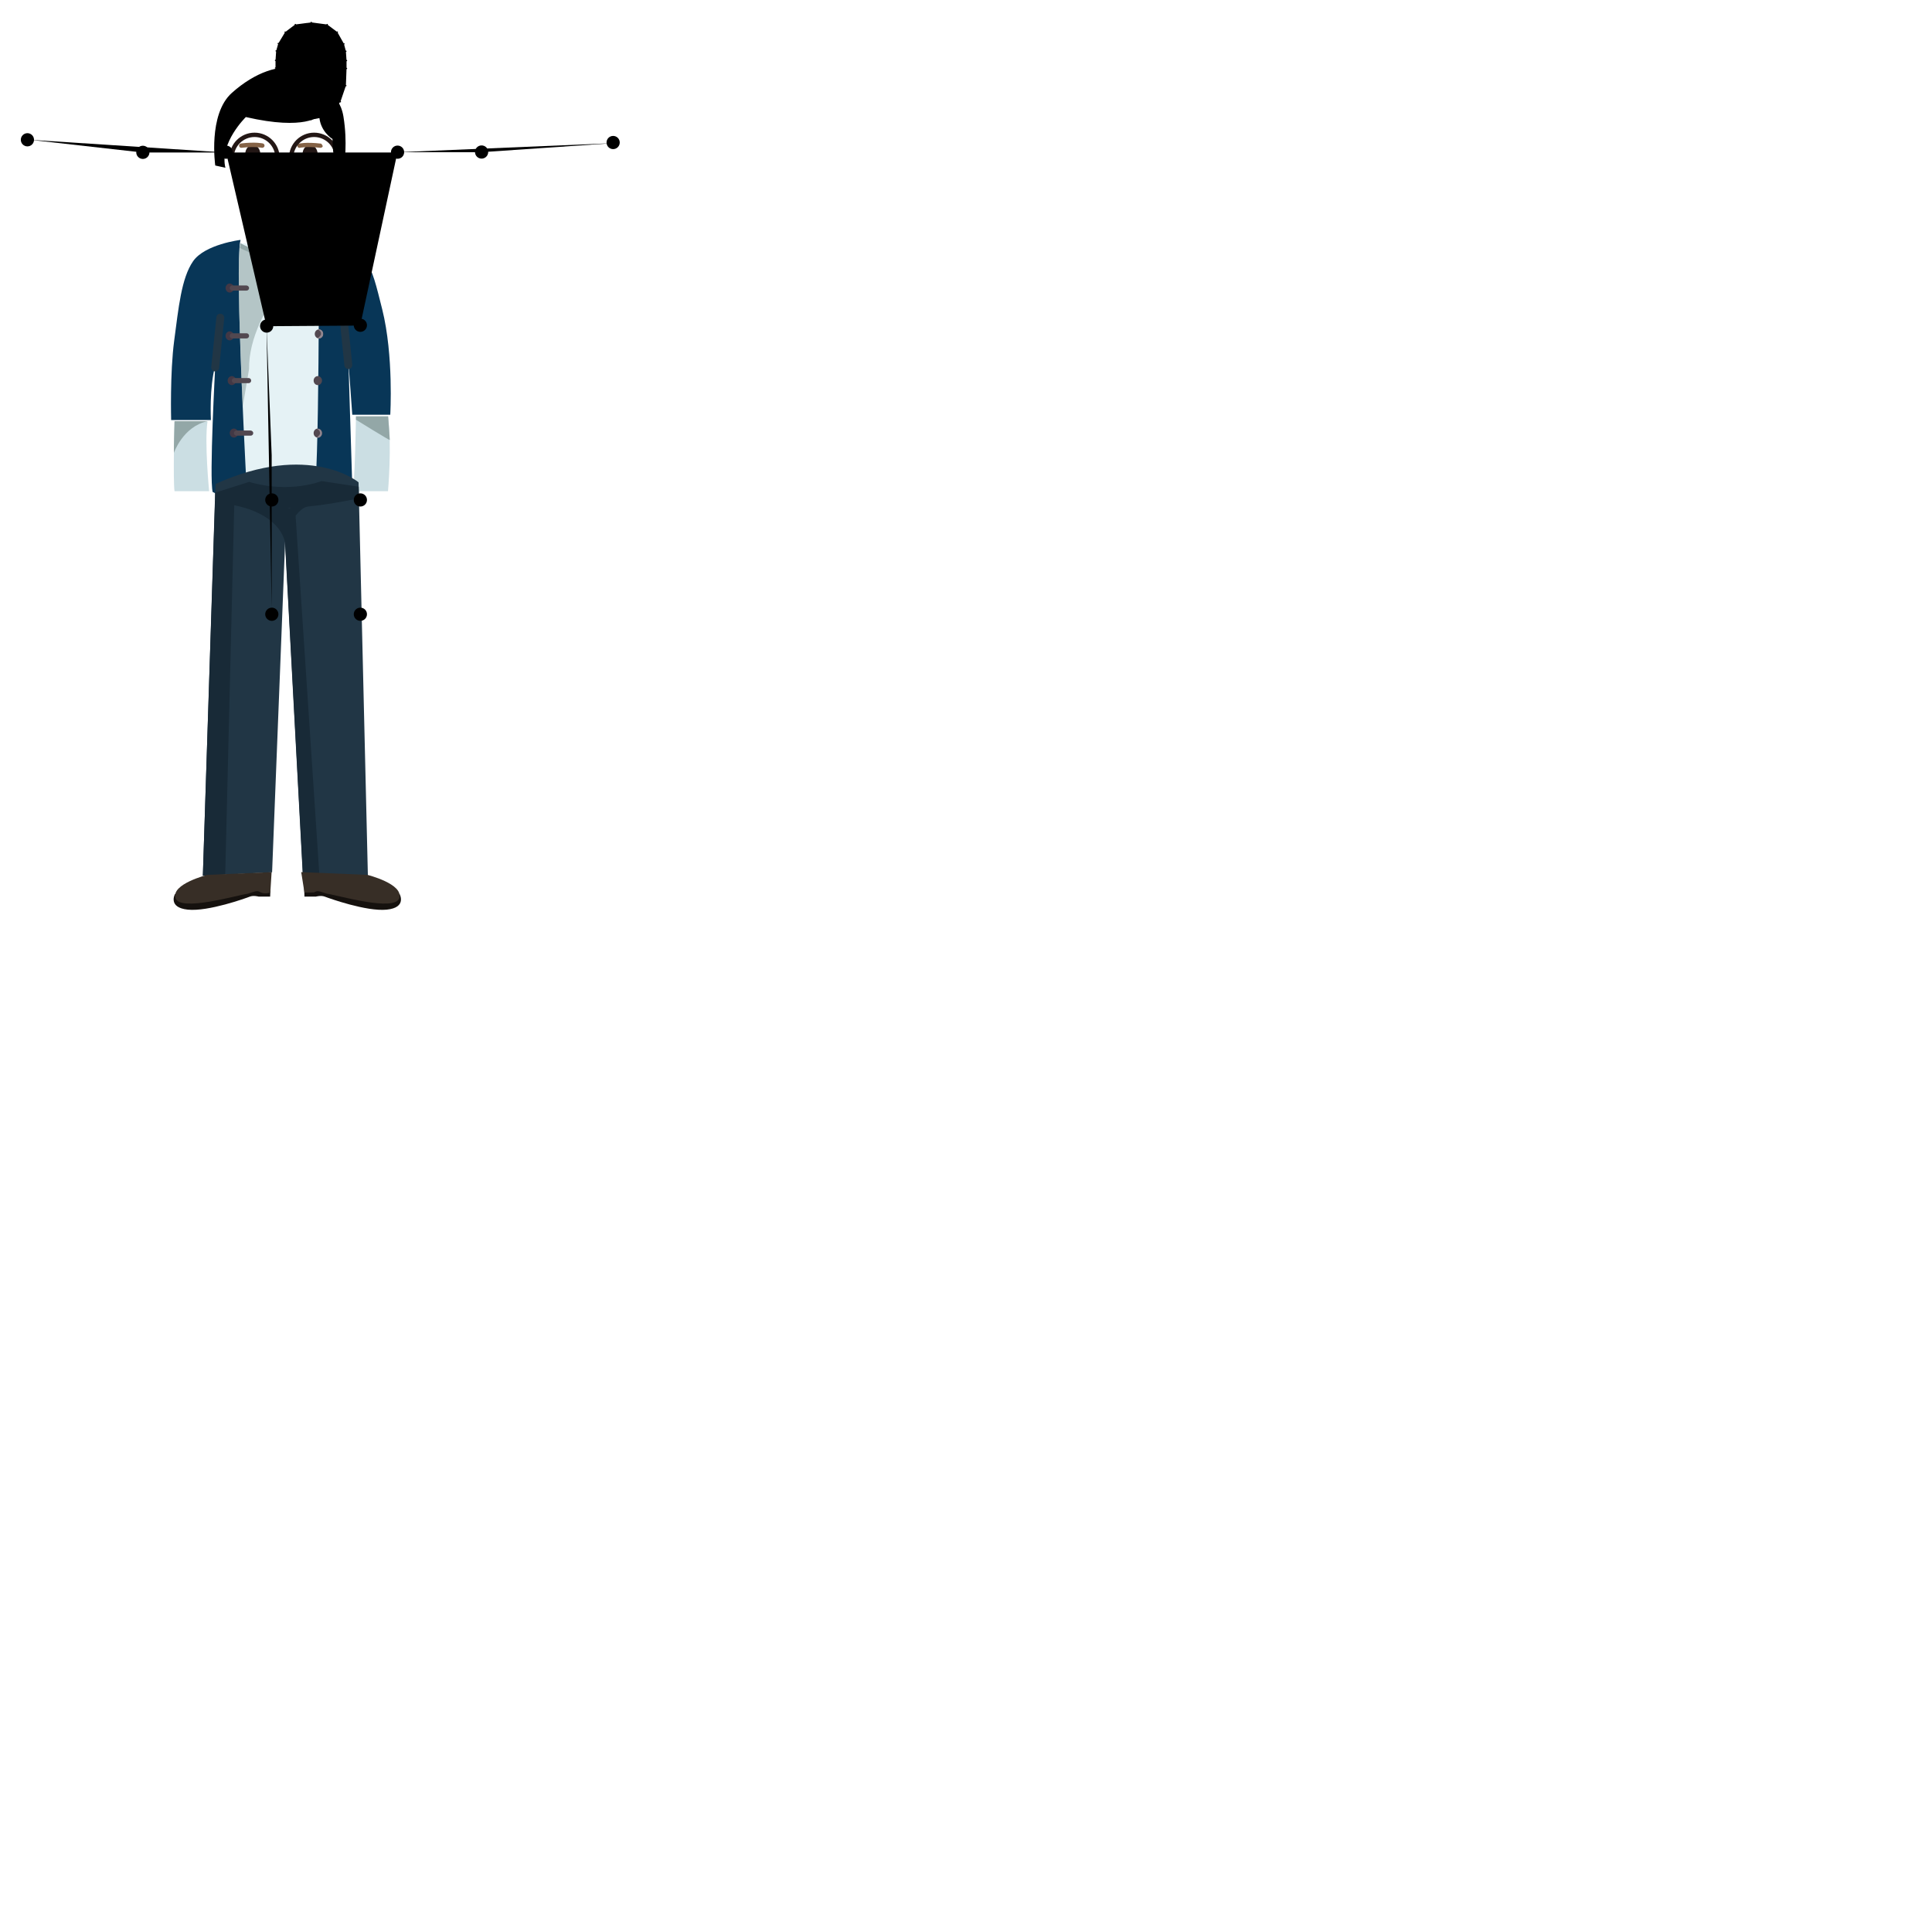<?xml version="1.0" encoding="utf-8"?>
<svg version="1.1" id="Layer_1" xmlns="http://www.w3.org/2000/svg" xmlns:xlink="http://www.w3.org/1999/xlink" x="0px"
     y="0px"
     width="1200px" height="1200px" viewBox="0 0 1200 1200" style="enable-background:new 0 0 400 650;"
     xml:space="preserve">
<g id="illustration">
    <path transform="translate(0, 0)" fill="#CBDEE3"
          d="M108.4,261.6c0,0-1,36.2,0,43.5h21.5c0,0-3-30.5-1-43.5H108.4z"></path>
    <path transform="translate(0, 0)" fill="#CBDEE3"
          d="M221.1,258.6c0,0-0.7,44-2.1,46.5h22c0,0,2.5-28.2,0-46.5H221.1z"></path>
    <path transform="translate(0, 0)" fill="#E5F2F5"
          d="M196.1,299.4c0,0-21.1,6.7-43.1,0c0,0-29.8-51.5-3.6-148.2h48.7C198.1,151.1,215.8,260.1,196.1,299.4z"></path>
    <path transform="translate(0, 0)" fill="#083657"
          d="M149.4,149c0,0-22.2,2.7-29.5,13.3c-7.3,10.6-9,29-11.7,49.2c-2.7,20.3-1.9,49.4-1.9,49.4H131c0,0-1.1-20.3,2.7-33.8c0,0-3.8,70.2-1.6,78.5c0,0,15.6,8,21.5,5.7C153.7,311.3,145.4,164.7,149.4,149z"></path>
    <path transform="translate(0, 0)" fill="#083657"
          d="M198.1,148c0,0,0.3,152.4-3.2,161.3c0,0,14.7,2,23.9-7.6l-2.4-77.2l2.4,33.1h23.6c0,0,2.2-36.7-5-65.5C230.1,163.3,229.1,153.2,198.1,148z"></path>
    <path transform="translate(0, 0)" fill="#93A7A7" d="M198.1,151.1l0,1.6c0,0-20.7,16-49.1,1.3l0.4-2.8"></path>
    <path transform="translate(0, 0)" fill="#C6DFE2"
          d="M163.6,144.3c0,0,9.7,8.3,25.2,0c0,0,4.3,7.7,11.3,7.8c0,0-20.8,14.3-48.7,0C151.4,152.1,160.4,150.6,163.6,144.3z"></path>
    <ellipse transform="translate(0, 0)" fill="#423845" cx="142.7" cy="178.9" rx="2.6" ry="2.8"></ellipse>
    <ellipse transform="translate(0, 0)" fill="#524850" cx="198.1" cy="178.9" rx="2.6" ry="2.8"></ellipse>
    <path transform="translate(0, 0)" fill="#92868F"
          d="M198.1,176.2c-0.2,0-0.4,0-0.6,0.1c1.1,0.3,2,1.4,2,2.7c0,1.3-2,2.4-2,2.7c0.2,0.1,0.4,0.1,0.6,0.1c1.4,0,2.6-1.2,2.6-2.8C200.7,177.4,199.5,176.2,198.1,176.2z"></path>
    <ellipse transform="translate(0, 0)" fill="#524850" cx="198.1" cy="207.4" rx="2.6" ry="2.8"></ellipse>
    <path transform="translate(0, 0)" fill="#92868F"
          d="M198.1,204.6c-0.2,0-0.4,0-0.6,0.1c1.1,0.3,2,1.4,2,2.7c0,1.3-2,2.4-2,2.7c0.2,0.1,0.4,0.1,0.6,0.1c1.4,0,2.6-1.2,2.6-2.8C200.7,205.9,199.5,204.6,198.1,204.6z"></path>
    <ellipse transform="translate(0, 0)" fill="#524850" cx="197.4" cy="236.4" rx="2.6" ry="2.8"></ellipse>
    <path transform="translate(0, 0)" fill="#92868F"
          d="M198.1,204.6c-0.2,0-0.4,0-0.6,0.1c1.1,0.3,2,1.4,2,2.7c0,1.3-2,2.4-2,2.7c0.2,0.1,0.4,0.1,0.6,0.1c1.4,0,2.6-1.2,2.6-2.8C200.7,205.9,199.5,204.6,198.1,204.6z"></path>
    <ellipse transform="translate(0, 0)" fill="#524850" cx="197.4" cy="269" rx="2.6" ry="2.8"></ellipse>
    <path transform="translate(0, 0)" fill="#92868F"
          d="M197.4,266.3c-0.2,0-0.4,0-0.6,0.1c1.1,0.3,2,1.4,2,2.7c0,1.3-2,2.4-2,2.7c0.2,0.1,0.4,0.1,0.6,0.1c1.4,0,2.6-1.2,2.6-2.8C200,267.5,198.9,266.3,197.4,266.3z"></path>
    <ellipse transform="translate(0, 0)" fill="#423845" cx="142.7" cy="208.6" rx="2.6" ry="2.8"></ellipse>
    <ellipse transform="translate(0, 0)" fill="#423845" cx="144" cy="236.4" rx="2.6" ry="2.8"></ellipse>
    <ellipse transform="translate(0, 0)" fill="#423845" cx="145.3" cy="269" rx="2.6" ry="2.8"></ellipse>
    <path transform="translate(0, 0)" fill="#E5F2F5" d="M149.4,151.1c0,0,23.2,14.7,48.7,0"></path>
    <path transform="translate(0, 0)" fill-opacity="0.6" fill="#93A7A7"
          d="M198.1,151.1c0,0-43.9,39.9-43.4,78.1l-4,23.7c0,0-2.1-55.6-2.2-61.1c-0.1-5.5-0.7-34.6,0.9-40.7C149.4,151.1,173.2,165.1,198.1,151.1z"></path>
    <path transform="translate(0, 0)" fill="#524850"
          d="M154.7,178.9c0,0.9-0.7,1.6-1.6,1.6h-8.8c-0.9,0-1.6-0.7-1.6-1.6l0,0c0-0.9,0.7-1.6,1.6-1.6h8.8C154,177.4,154.7,178.1,154.7,178.9L154.7,178.9z"></path>
    <path transform="translate(0, 0)" fill="#524850"
          d="M154.7,208.6c0,0.9-0.7,1.6-1.6,1.6h-8.8c-0.9,0-1.6-0.7-1.6-1.6l0,0c0-0.9,0.7-1.6,1.6-1.6h8.8C154,207,154.7,207.7,154.7,208.6L154.7,208.6z"></path>
    <path transform="translate(0, 0)" fill="#524850"
          d="M156,236.4c0,0.9-0.7,1.6-1.6,1.6h-8.8c-0.9,0-1.6-0.7-1.6-1.6l0,0c0-0.9,0.7-1.6,1.6-1.6h8.8C155.3,234.8,156,235.5,156,236.4L156,236.4z"></path>
    <path transform="translate(0, 0)" fill="#524850"
          d="M157.3,269c0,0.9-0.7,1.6-1.6,1.6h-8.8c-0.9,0-1.6-0.7-1.6-1.6l0,0c0-0.9,0.7-1.6,1.6-1.6h8.8C156.6,267.5,157.3,268.2,157.3,269L157.3,269z"></path>
    <path transform="translate(0, 0)" fill-opacity="2" fill="#93A7A7"
          d="M128.9,261.6h-20.5c0,0-0.5,16.7-0.4,19.7C108,281.3,113.6,264.9,128.9,261.6z"></path>
    <path transform="translate(0, 0)" fill="#93A7A7"
          d="M242.1,273.3l-1-14.7h-20l0,2.1C221.1,260.7,241.7,273.5,242.1,273.3z"></path>
    <path transform="translate(0, 0)" fill="#213645"
          d="M133.7,230.7c-0.1,0-0.2,0-0.3,0c-1.4-0.1-2.3-1.4-2.2-2.7l3.2-30.9c0.1-1.4,1.3-2.4,2.7-2.2c1.4,0.1,2.3,1.4,2.2,2.7l-3.2,30.9C136,229.8,134.9,230.7,133.7,230.7z"></path>
    <path transform="translate(0, 0)" fill="#213645"
          d="M216.4,229.2c-1.3,0-2.3-0.9-2.5-2.2l-2.9-28.4c-0.1-1.4,0.9-2.6,2.2-2.7c1.4-0.1,2.6,0.9,2.7,2.2l2.9,28.4c0.1,1.4-0.9,2.6-2.2,2.7C216.6,229.2,216.5,229.2,216.4,229.2z"></path>
    <path transform="translate(0, 0)" fill="#213645"
          d="M133.9,300.6L126,543.9l43-2.1l8.1-205.3l11.1,207.4h40.3l-5.8-244.3C222.8,299.5,192.1,274.2,133.9,300.6z"></path>
    <path transform="translate(0, 0)" fill="#182A37"
          d="M133.5,310.6L126,544l13.9-0.9l5.6-229.4C145.5,313.8,143.7,311.1,133.5,310.6z"></path>
    <path transform="translate(0, 0)" fill="#182A37"
          d="M191.4,314.6C191.4,314.6,191.4,314.6,191.4,314.6c9.3-0.9,19.8-2.6,31.6-5.1l-0.2-7.2l-23.1-3.5c0,0-19.7,8-44.9,0.5l-21.2,6.7l-0.1,4.6c0,0,4.1,1.9,12.8,3.4c4.6,0.9,26.3,5.8,30.7,22.5l11.1,207.4h10.3l-14.8-223.6C185.7,317.7,188.5,314.9,191.4,314.6z M180.2,315.8l-1.8-0.2c0.6,0,1.2-0.1,1.8-0.1L180.2,315.8z"></path>

    <ellipse transform="translate(0, -8)" fill="#231715" cx="157" cy="103.8" rx="4.7" ry="5.8"></ellipse>
    <ellipse transform="translate(0, -8)" fill="#231715" cx="192.6" cy="103.8" rx="4.7" ry="5.8"></ellipse>
    <path transform="translate(0, 0)" fill="#846246"
          d="M199.1,91.8c-0.1,0-0.1,0-0.2,0c-8.6-1-12.6,0-12.6,0c-0.7,0.2-1.4-0.2-1.6-1c-0.2-0.7,0.2-1.4,1-1.6c0.2,0,4.4-1.1,13.6,0c0.7,0.1,1.3,2,1.2,1.5C200.4,91.3,199.8,91.8,199.1,91.8z"></path>
    <path transform="translate(0, 0)" fill="#846246"
          d="M162.9,91.8c-0.1,0-0.2,0-0.3,0c0,0-4-1-12.6,0c-0.7,0.1-1.4-0.4-1.5-1.2c-0.1-0.7,0.4-1.4,1.2-1.5c9.2-1.1,13.4,0,13.6,0c0.7,0.2,1.1,0.9,1,1.6C164.1,91.4,163.5,91.8,162.9,91.8z"></path>
    <path d="M175,114.2c-1.8,0-4.2-0.6-4.9-2.1c-0.4-0.9-0.3-1.9,0.5-2.7c1.3-1.4,2.5-7.7,3-11.7c0.1-0.7,2-1.3,1.5-1.2c0.7,0.1,1.3,2,1.2,1.5c-0.2,1.7-1.3,10.2-3.6,13c0.6,0.3,2.1,0.6,3.2,0.4c0.5-0.1,0.7-0.3,0.7-0.3c0.2-0.7,0.9-1.2,1.6-1c0.7,0.2,1.2,0.9,1,1.6c-0.3,1.3-1.6,2.2-3.4,2.4C175.6,114.2,175.3,114.2,175,114.2z"></path>
    <path transform="translate(0, 0)" fill="#846246"
          d="M174.5,125.3c-8.9,0-13.7-5.7-13.9-6c-0.5-0.6-0.4-1.4,0.2-1.9c0.6-0.5,1.4-0.4,1.9,0.2c0.2,0.2,4.2,5,11.8,5c7.5,0,10.3-5.1,10.3-5.1c0.4-0.7,1.2-0.9,1.8-0.5c0.7,0.4,0.9,1.2,0.5,1.8C187.1,119,183.6,125.3,174.5,125.3z"></path>
    <path transform="translate(0, 0)" fill="#231715"
          d="M158.1,113.6c-8.6,0-15.6-7-15.6-15.6c0-8.6,7-15.6,15.6-15.6c8.6,0,15.6,7,15.6,15.6C173.7,106.6,166.7,113.6,158.1,113.6z M158.1,85.1c-7.1,0-12.9,5.8-12.9,12.9c0,7.1,5.8,12.9,12.9,12.9c7.1,0,12.9-5.8,12.9-12.9C171,90.9,165.3,85.1,158.1,85.1z"></path>
    <path transform="translate(0, 0)" fill="#231715"
          d="M195.1,113.6c-8.6,0-15.6-7-15.6-15.6c0-8.6,7-15.6,15.6-15.6c8.6,0,15.6,7,15.6,15.6C210.7,106.6,203.7,113.6,195.1,113.6z M195.1,85.1c-7.1,0-12.9,5.8-12.9,12.9c0,7.1,5.8,12.9,12.9,12.9S208,105.2,208,98C208,90.9,202.2,85.1,195.1,85.1z"></path>
    <path transform="translate(0, 0)" fill="#231715"
          d="M173.2,99.1l-1.7-2.1c1.8-1.5,6.3-3.4,10.2,0l-1.8,2C176.8,96.2,173.4,99,173.2,99.1z"></path>
    <path class="st13"
          d="M198.3,71.9c0,0-8.3,9.4-45.6,0.8c0,0-16.5,16.1-12.7,31.5l-6.3-1.4c0,0-4.6-31.8,10.3-45.1c14.9-13.3,29.7-17.4,39.4-15.2C193,44.6,196.3,53,196.3,53s14.3,3,17,19.3c2.7,16.3,0.5,29.8,0.5,29.8l-5.2,1.3c0,0-1.9-5.7-2.1-17.1C206.4,86.4,198.6,81.4,198.3,71.9z"/>
    -

    <path transform="translate(0, 0)" fill="#15110E"
          d="M168,551.9l-0.2,5h-7.1c0,0-3.2-0.9-5.5,0c-2.3,0.9-25.8,9.4-38.5,8.1c-12.7-1.3-8-9.7-8-9.7L168,551.9z"></path>
    <path transform="translate(0, 0)" fill="#372E26"
          d="M128.8,543.4c0,0-22.5,5.6-19.8,14.4c2.7,8.8,39-2,44.9-2.7c5.9-1.9,5.7-2,8.1-0.8s5.9,0.1,5.9,0.1l0.8-12.7L128.8,543.4z"></path>
    <path transform="translate(0, 0)" fill="#15110E"
          d="M188.9,550.7l0.2,6.2h7.1c0,0,3.2-0.9,5.5,0c2.3,0.9,25.9,9.4,38.5,8.1c12.7-1.3,8-9.7,8-9.7L188.9,550.7z"></path>
    <path transform="translate(0, 0)" fill="#372E26"
          d="M228.2,543.4c0,0,22.5,5.6,19.8,14.4c-2.7,8.8-39-2-44.9-2.7c-5.9-1.9-5.7-2-8.1-0.8c-2.3,0-5.9,0.1-5.9,0.1l-2-12.7L228.2,543.4z"></path>
        </g>
    <g id="skeleton_1_">
        <circle id="rightShoulder" cx="140.43" cy="94.52" r="4.1"/>
        <circle id="rightElbow" cx="88.73" cy="94.62" r="4.1"/>
        <circle id="rightWrist" cx="17.03" cy="86.82" r="4.1"/>
        <circle id="rightHip" cx="165.63" cy="202.52" r="4.1"/>
        <circle id="rightKnee" cx="168.83" cy="310.52" r="4.1"/>
        <circle id="rightAnkle" cx="168.83" cy="381.52" r="4.1"/>
        <circle id="leftShoulder" cx="246.93" cy="94.52" r="4.1"/>
        <circle id="leftElbow" cx="299.13" cy="94.42" r="4.1"/>
        <circle id="leftWrist" cx="380.83" cy="88.52" r="4.1"/>
        <circle id="leftHip" cx="223.83" cy="202.02" r="4.1"/>
        <circle id="leftKnee" cx="223.83" cy="310.52" r="4.1"/>
        <circle id="leftAnkle" cx="223.83" cy="381.52" r="4.1"/>
        <polygon class="cls-18" points="140.44 94.72 165.53 202.62 223.74 202.22 246.84 94.72 140.44 94.72"/>
        <polyline class="cls-18" points="139.94 94.72 88.53 94.72 18.43 86.82"/>
        <polyline class="cls-18" points="247.63 94.52 299.24 94.52 380.83 88.92"/>
        <polyline class="cls-18" points="165.53 202.62 168.74 282.72 168.74 377.52"/>
        <polyline class="cls-18" points="223.74 202.22 223.74 282.72 223.74 377.52"/>
        <circle id="rightEye0" cx="178.33" cy="36.52" r="0.4"/>
        <circle id="rightEye1" cx="180.93" cy="34.62" r="0.4"/>
        <circle id="rightEye2" cx="184.13" cy="34.62" r="0.4"/>
        <circle id="rightEye3" cx="186.73" cy="36.72" r="0.4"/>
        <circle id="rightEye4" cx="184.13" cy="37.22" r="0.4"/>
        <circle id="rightEye5" cx="180.93" cy="37.62" r="0.4"/>
        <circle id="rightBrow0" cx="175.23" cy="32.42" r="0.4"/>
        <circle id="rightBrow1" cx="177.23" cy="30.62" r="0.4"/>
        <circle id="rightBrow2" cx="180.33" cy="30.12" r="0.4"/>
        <circle id="rightBrow3" cx="184.03" cy="30.12" r="0.4"/>
        <circle id="rightBrow4" cx="188.93" cy="32.12" r="0.4"/>
        <circle id="nose0" cx="192.83" cy="34.12" r="0.4"/>
        <circle id="nose1" cx="192.83" cy="37.02" r="0.4"/>
        <circle id="nose2" cx="192.83" cy="39.72" r="0.4"/>
        <circle id="nose3" cx="192.83" cy="43.32" r="0.4"/>
        <circle id="nose4" cx="192.83" cy="46.02" r="0.4"/>
        <circle id="rightNose0" cx="187.53" cy="45.62" r="0.4"/>
        <circle id="rightNose1" cx="190.13" cy="45.62" r="0.4"/>
        <circle id="rightMouthCorner" cx="184.53" cy="56.62" r="0.4"/>
        <circle id="rightUpperLipTop0" cx="187.93" cy="54.92" r="0.4"/>
        <circle id="rightLowerLipTop0" cx="191.33" cy="57.82" r="0.4"/>
        <circle id="rightUpperLipTop1" cx="191.23" cy="54.32" r="0.4"/>
        <circle id="upperLipTopMid" cx="193.23" cy="54.82" r="0.4"/>
        <path id="rightMiddleLip" d="M186.3,56.3a.4.4,0,1,1-.4.4h0A.43.43,0,0,1,186.3,56.3Z"
              transform="translate(0.03 0.02)"/>
        <circle id="lowerLipBottomMid" cx="193.23" cy="61.42" r="0.4"/>
        <circle id="upperLipBottomMid" cx="193.23" cy="56.62" r="0.4"/>
        <circle id="lowerLipTopMid" cx="193.23" cy="58.22" r="0.4"/>
        <circle id="rightUpperLipBottom1" cx="191.33" cy="56.32" r="0.4"/>
        <circle id="rightLowerLipBottom0" cx="187.73" cy="59.72" r="0.4"/>
        <circle id="rightLowerLipBottom1" cx="191.23" cy="61.22" r="0.4"/>
        <circle id="jawMid" cx="193.23" cy="74.32" r="0.4"/>
        <circle id="rightJaw7" cx="185.73" cy="72.72" r="0.4"/>
        <circle id="rightJaw6" cx="180.73" cy="69.32" r="0.4"/>
        <circle id="rightJaw5" cx="174.93" cy="63.12" r="0.4"/>
        <circle id="rightJaw4" cx="171.53" cy="53.12" r="0.4"/>
        <circle id="rightJaw3" cx="171.13" cy="42.22" r="0.4"/>
        <circle id="rightJaw2" cx="171.13" cy="37.52" r="0.4"/>
        <circle id="rightJaw1" cx="171.53" cy="31.62" r="0.4"/>
        <circle id="rightJaw0" cx="172.83" cy="27.02" r="0.4"/>
        <circle id="topMid" cx="193.33" cy="13.92" r="0.4"/>
        <circle id="leftTop0" cx="203.23" cy="15.22" r="0.4"/>
        <circle id="leftTop1" cx="209.53" cy="19.92" r="0.4"/>
        <circle id="leftEye0" cx="208.13" cy="36.52" r="0.4"/>
        <circle id="leftEye1" cx="205.53" cy="34.62" r="0.4"/>
        <path id="leftEye2" d="M202.4,34.2a.4.4,0,1,1-.4.4h0A.43.43,0,0,1,202.4,34.2Z"
              transform="translate(0.03 0.02)"/>
        <circle id="leftEye3" cx="199.83" cy="36.72" r="0.4"/>
        <circle id="leftEye5" cx="205.53" cy="37.62" r="0.4"/>
        <circle id="leftBrow0" cx="211.13" cy="32.22" r="0.4"/>
        <circle id="leftBrow1" cx="209.13" cy="30.72" r="0.4"/>
        <circle id="leftBrow2" cx="205.93" cy="30.02" r="0.4"/>
        <circle id="leftBrow3" cx="202.33" cy="30.22" r="0.4"/>
        <circle id="leftBrow4" cx="197.33" cy="31.82" r="0.4"/>
        <circle id="leftNose0" cx="198.03" cy="45.62" r="0.4"/>
        <circle id="leftNose1" cx="195.63" cy="45.62" r="0.4"/>
        <circle id="leftMouthCorner" cx="202.03" cy="56.62" r="0.4"/>
        <circle id="leftUpperLipTop0" cx="198.53" cy="54.92" r="0.4"/>
        <circle id="leftUpperLipTop1" cx="195.33" cy="54.32" r="0.4"/>
        <path id="leftMiddleLip" d="M200.2,56.3a.4.4,0,1,1-.4.4h0A.43.43,0,0,1,200.2,56.3Z"
              transform="translate(0.03 0.02)"/>
        <circle id="leftUpperLipBottom1" cx="195.23" cy="56.32" r="0.4"/>
        <circle id="leftLowerLipTop0" cx="195.23" cy="57.82" r="0.4"/>
        <circle id="leftLowerLipBottom1" cx="195.33" cy="61.22" r="0.4"/>
        <circle id="leftLowerLipBottom0" cx="198.83" cy="59.72" r="0.4"/>
        <path id="leftEye4" d="M202.4,36.8a.4.4,0,1,1-.4.4h0A.43.43,0,0,1,202.4,36.8Z"
              transform="translate(0.03 0.02)"/>
        <circle id="leftJaw7" cx="200.63" cy="72.92" r="0.4"/>
        <circle id="leftJaw6" cx="205.63" cy="69.62" r="0.4"/>
        <circle id="leftJaw5" cx="211.43" cy="63.22" r="0.4"/>
        <circle id="leftJaw4" cx="214.83" cy="53.22" r="0.4"/>
        <circle id="leftJaw3" cx="215.23" cy="42.52" r="0.4"/>
        <circle id="leftJaw2" cx="215.23" cy="37.62" r="0.4"/>
        <circle id="leftJaw1" cx="214.83" cy="31.82" r="0.4"/>
        <circle id="leftJaw0" cx="213.63" cy="27.22" r="0.4"/>
        <polyline class="cls-18"
                  points="193.24 13.92 183.34 15.22 177.13 19.92 172.84 27.02 171.53 31.62 171.13 37.52 171.13 42.22 171.53 53.12 174.94 63.12 180.74 69.32 185.74 72.72 193.24 74.32 200.63 72.92 205.63 69.62 211.44 63.22 214.84 53.22 215.24 42.52 215.24 37.62 214.84 31.82 213.63 27.22 209.53 19.92 203.24 15.22 193.24 13.92"/>
        <polyline class="cls-18" points="175.24 32.42 177.24 30.62 180.34 30.12 184.03 30.12 188.94 32.12"/>
        <polygon class="cls-18"
                 points="178.34 36.52 180.94 34.62 184.13 34.62 186.74 36.72 184.13 37.22 180.94 37.62 178.34 36.52"/>
        <polyline class="cls-18"
                  points="187.53 45.62 190.13 45.62 192.84 46.02 192.84 43.32 192.84 39.72 192.84 37.02 192.84 34.12"/>
        <polyline class="cls-18" points="211.03 32.22 209.03 30.72 205.84 30.02 202.24 30.22 197.24 31.82"/>
        <polygon class="cls-18"
                 points="208.03 36.52 205.44 34.62 202.24 34.62 199.74 36.72 202.24 37.22 205.44 37.62 208.03 36.52"/>
        <polyline class="cls-18" points="198.03 45.62 195.53 45.62 192.84 46.02"/>
        <polygon class="cls-18"
                 points="184.53 56.62 187.94 54.92 191.24 54.32 193.24 54.82 195.34 54.32 198.53 54.92 202.03 56.62 198.84 59.72 195.24 61.22 193.24 61.42 191.24 61.22 187.74 59.72 184.53 56.62"/>
        <polyline class="cls-18"
                  points="184.53 56.62 186.34 56.72 191.34 56.32 193.24 56.62 195.24 56.32 200.24 56.72 202.03 56.62"/>
        <polyline class="cls-18"
                  points="184.53 56.62 186.34 56.72 191.34 57.82 193.24 58.22 195.24 57.82 200.24 56.72 202.03 56.62"/>
        <circle id="rightTop0" cx="183.43" cy="15.22" r="0.4"/>
        <circle id="rightTop1" cx="177.13" cy="19.92" r="0.4"/>
    </g>
</svg>
